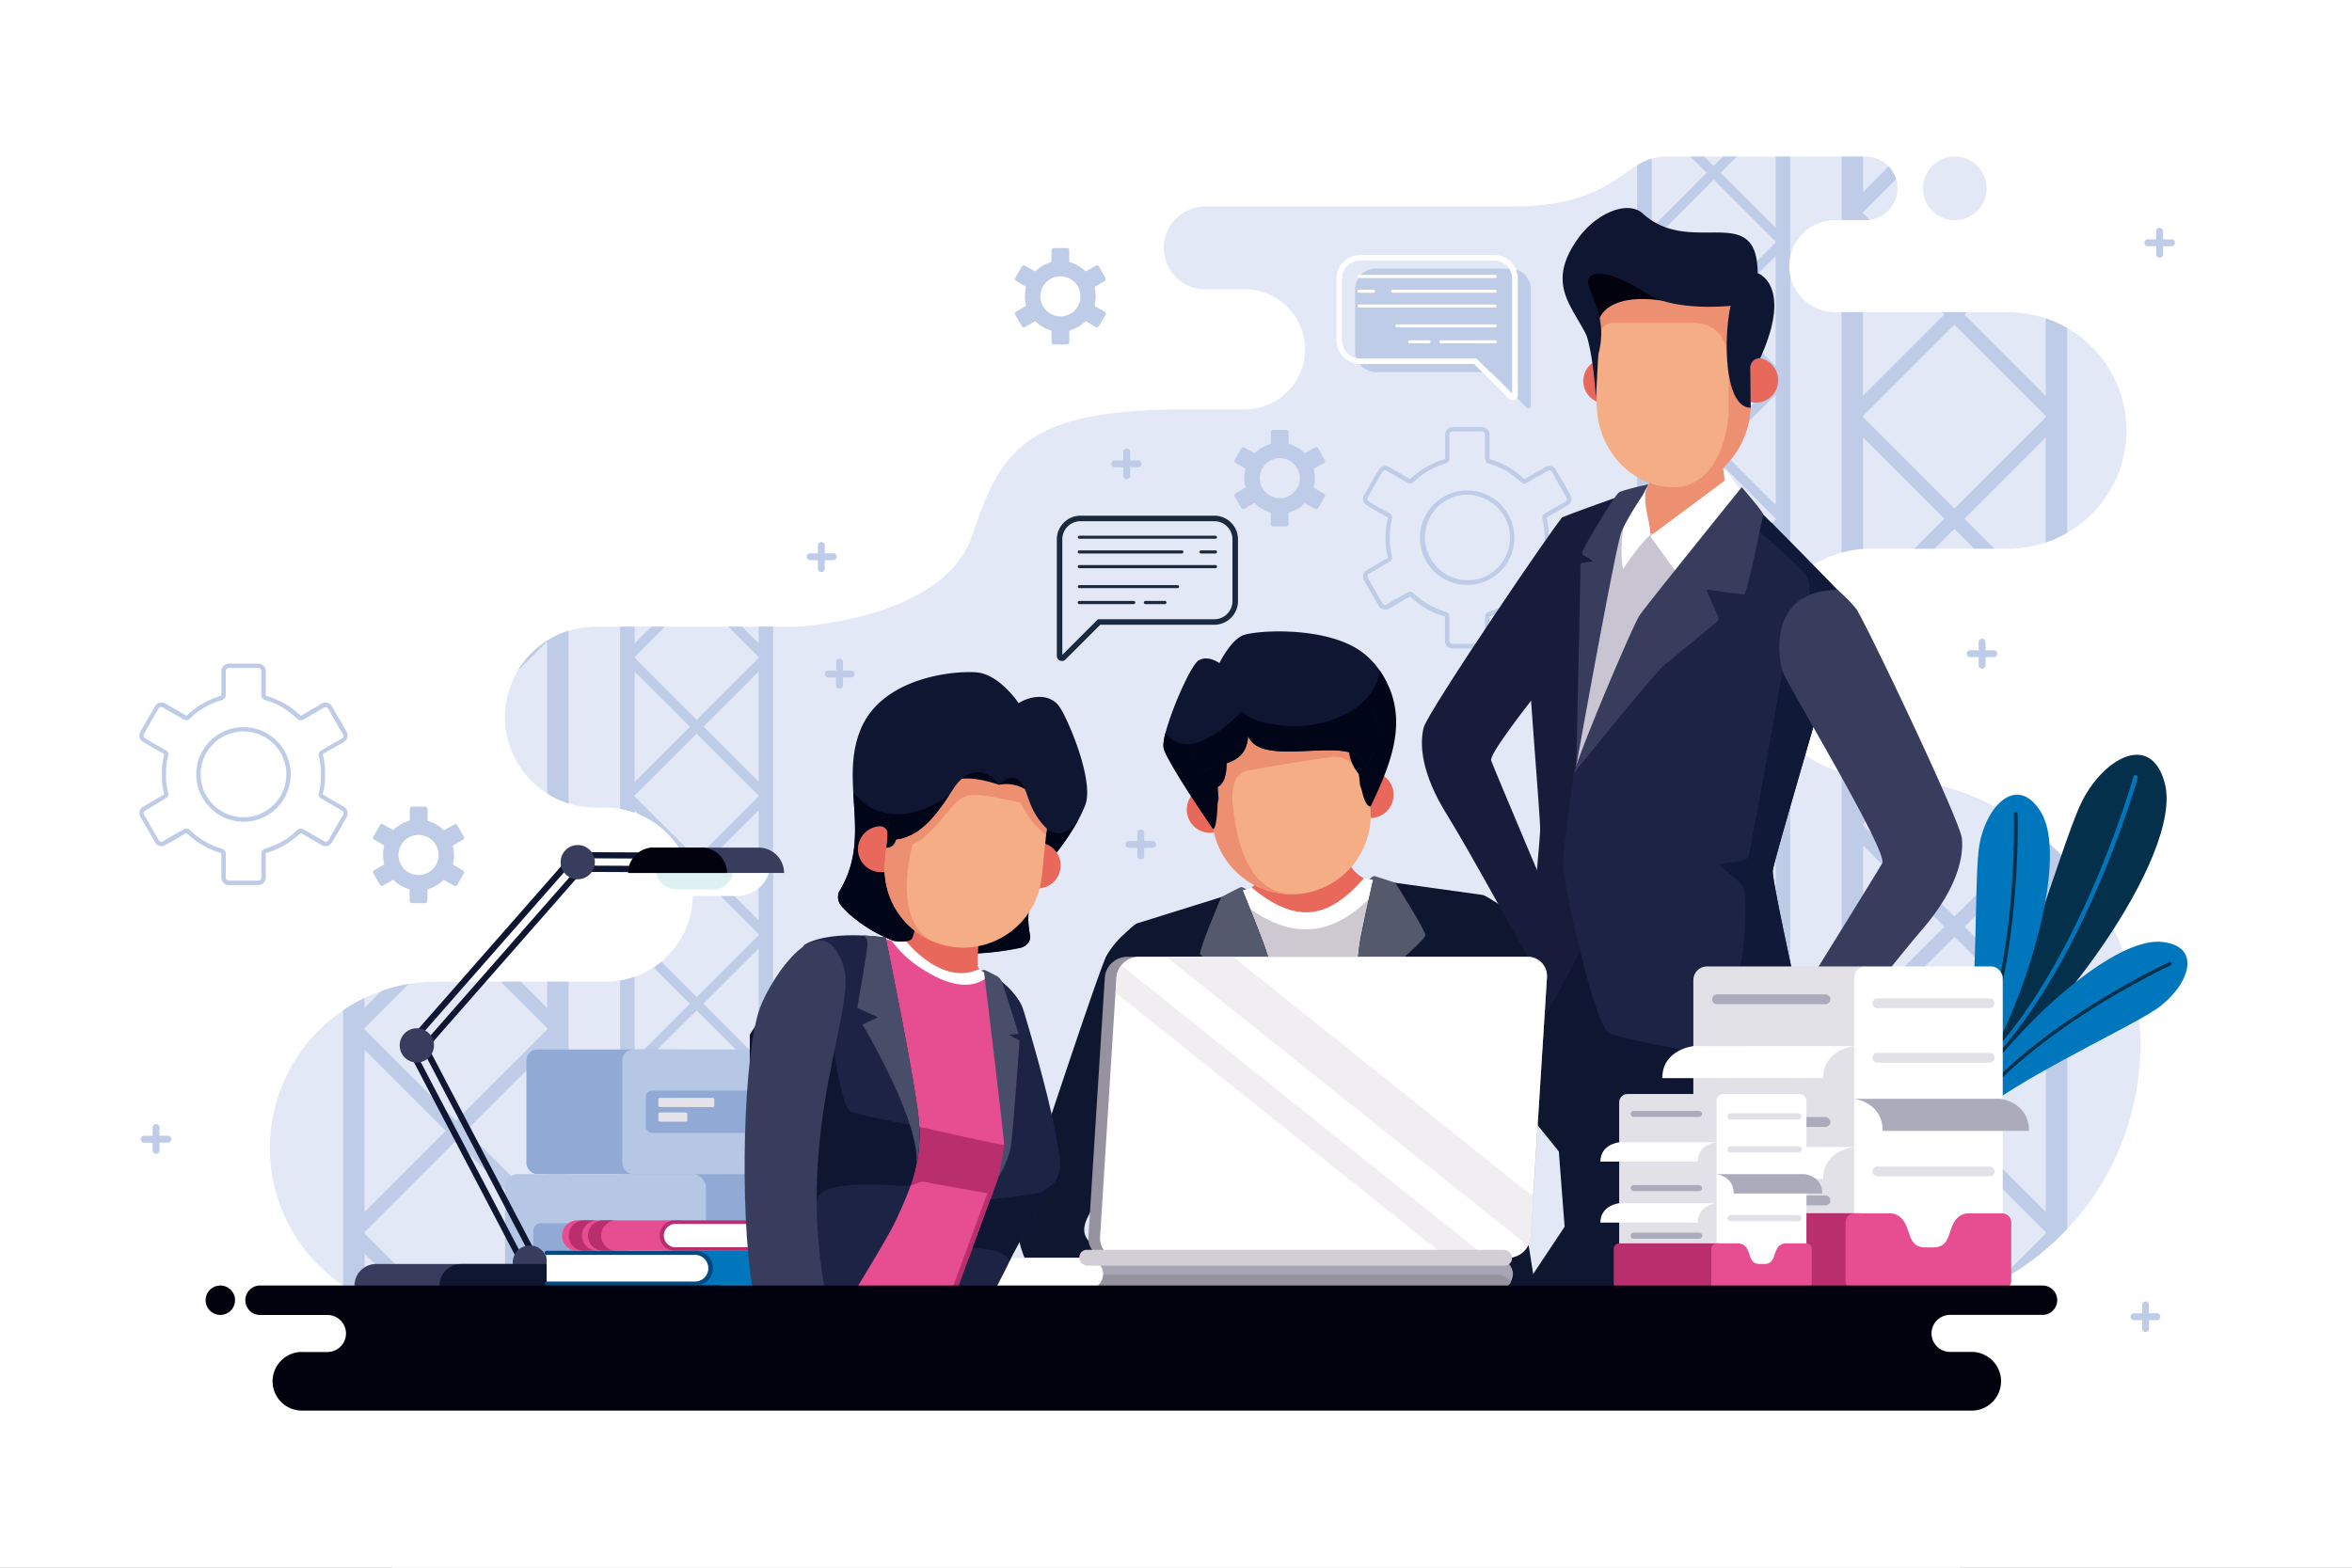 <svg xmlns="http://www.w3.org/2000/svg" viewBox="0 0 750 500"><rect x="0" y="0" width="750" height="500" fill="#808080" stroke="none"/><defs><style>.cls-1,.cls-9{fill:#fff;}.cls-2{fill:#e2e8f5;}.cls-10,.cls-11,.cls-12,.cls-13,.cls-14,.cls-15,.cls-16,.cls-17,.cls-18,.cls-19,.cls-2,.cls-20,.cls-21,.cls-22,.cls-23,.cls-24,.cls-25,.cls-28,.cls-29,.cls-3,.cls-30,.cls-34,.cls-35,.cls-36,.cls-38,.cls-39,.cls-40,.cls-41,.cls-42,.cls-7,.cls-8,.cls-9{fill-rule:evenodd;}.cls-3{fill:#bfcce8;}.cls-4{fill:#90a9d5;}.cls-5{fill:#b6c7e6;}.cls-6{fill:#e6e4eb;}.cls-11,.cls-7{fill:#0f1630;}.cls-7{stroke:#0e1632;stroke-miterlimit:22.93;stroke-width:0.22px;}.cls-8{fill:#cec9d0;}.cls-10{fill:#e8685b;}.cls-12{fill:#3d4155;}.cls-13{fill:#545a6c;}.cls-14{fill:#f4ad85;}.cls-15{fill:#ed9072;}.cls-16,.cls-33{fill:#0e1632;}.cls-17{fill:#010518;}.cls-18{fill:#05304b;}.cls-19{fill:#0076bd;}.cls-20{fill:#171c3a;}.cls-21{fill:#c9c4d1;}.cls-22{fill:#1c2344;}.cls-23{fill:#101937;}.cls-24,.cls-32{fill:#383d5d;}.cls-25{fill:#01020e;}.cls-26,.cls-30{fill:#e2e1e7;}.cls-27,.cls-36{fill:#b92f6d;}.cls-28{fill:#e74d91;}.cls-29,.cls-31{fill:#acabbb;}.cls-34{fill:#dff0f2;}.cls-35{fill:#004a82;}.cls-37{fill:#a8a6b5;}.cls-38{fill:#96929f;}.cls-39{fill:#f0eef0;}.cls-40{fill:#d2ced6;}.cls-41{fill:#484e6a;}.cls-42{fill:#1a293d;}</style></defs><g id="BACKGROUND"><rect class="cls-1" x="125" width="500" height="500"/><rect class="cls-1" width="750" height="500"/></g><g id="OBJECTS"><path class="cls-2" d="M193.18,313.11H139.05a53.12,53.12,0,0,0-53,53h0a53.12,53.12,0,0,0,53,53h457.7a86,86,0,0,0,85.77-85.77h0a86,86,0,0,0-85.77-85.77h0a36.37,36.37,0,0,1-36.27-36.26h0A36.37,36.37,0,0,1,596.75,175h43.64a37.82,37.82,0,0,0,37.71-37.7h0a37.82,37.82,0,0,0-37.71-37.71H585.2a14.72,14.72,0,0,1-14.68-14.68h0A14.72,14.72,0,0,1,585.2,70.21h9.73a10.16,10.16,0,0,0,10.13-10.13h0a10.16,10.16,0,0,0-10.13-10.13H531.09c-13.45,0-14.94,15.89-48.91,15.89H384.33a13.26,13.26,0,0,0-13.22,13.22h0a13.26,13.26,0,0,0,13.22,13.22H397a19.21,19.21,0,0,1,19.16,19.15h0A19.21,19.21,0,0,1,397,130.57h-19.1c-51.59,0-58.88,13.49-67.91,40.3s-56,29-56,29H189.87A29,29,0,0,0,161,228.72h0a29,29,0,0,0,28.86,28.86h3.31a27.84,27.84,0,0,1,27.76,27.76h0a27.85,27.85,0,0,1-27.76,27.77ZM623.36,70.21a10.14,10.14,0,1,1,10.13-10.13A10.13,10.13,0,0,1,623.36,70.21Z"/><path class="cls-3" d="M197.74,419h4.63V390.88L220,408.46,209.37,419h4.37l8.4-8.39,8.39,8.39h4.38l-10.59-10.58,17.59-17.58V419h4.63V199.85h-4.63v5.34l-5.34-5.34H232.2l9.71,9.71v.27l-19.77,19.76-19.77-19.76v-.27l9.71-9.71h-4.37l-5.34,5.34v-5.34h-4.63V258a27.6,27.6,0,0,1,4.63,1.2v-.79l1.28,1.27a28.07,28.07,0,0,1,15.23,15.23L220,276l-.48.49a27.62,27.62,0,0,1,.93,3.44l1.74-1.74,19.77,19.76v.27l-19.77,19.76-11.25-11.25a26.68,26.68,0,0,1-2.51,1.86L220,320.12,202.37,337.7V311.53a27.6,27.6,0,0,1-4.63,1.2V419Zm4.63-37.17V346.71L220,364.29l-17.58,17.58Zm0-132.51V214.2L220,231.78l-17.58,17.58Zm39.54-35.16v35.16l-17.59-17.58,17.59-17.58Zm0,44.17v35.16L224.32,276l17.59-17.58Zm0,44.17V337.7l-17.59-17.58,17.59-17.58Zm0,44.17v35.16l-17.59-17.58,17.59-17.58Zm-39.54-93L222.14,234l19.77,19.76V254l-19.77,19.76L202.37,254v-.27Zm0,88.34,19.77-19.76,19.77,19.76v.27l-19.77,19.77-19.77-19.77v-.27Zm0,44.17,19.77-19.76,19.77,19.76v.27l-19.77,19.77-19.77-19.77Z"/><path class="cls-3" d="M522.05,419h4.64V390.88l17.58,17.58L533.69,419h4.37l8.4-8.39,8.39,8.39h4.37l-10.58-10.58,17.58-17.58V419h4.64V236.57a37.2,37.2,0,0,1-4.64-5.81v18.6l-17.58-17.58,12.7-12.7q-.4-1.85-.63-3.75l-14.25,14.26-19.77-19.76v-.27l19.77-19.77,14.66,14.67c.23-1.19.52-2.36.86-3.51l-13.34-13.34L566.22,170v21.68a37.67,37.67,0,0,1,4.64-5.81V88a14.64,14.64,0,0,1-.34-3.13h0a14.62,14.62,0,0,1,.34-3.12V49.94h-4.64V72.68L548.64,55.1l5.15-5.16h-4.37l-3,3-3-3h-4.37l5.15,5.16L526.69,72.68V50.58a19.86,19.86,0,0,0-4.64,2.14V419Zm4.64-37.17V346.71l17.58,17.58-17.58,17.58Zm0-44.17V302.54l17.58,17.58L526.69,337.7Zm0-44.17V258.37L544.27,276l-17.58,17.58Zm0-44.17V214.2l17.58,17.58-17.58,17.58Zm0-44.17V170l17.58,17.58-17.58,17.58Zm0-44.17V125.86l17.58,17.58L526.69,161Zm0-44.17V81.69l17.58,17.58-17.58,17.58Zm39.53-35.16v35.16L548.64,99.27l17.58-17.58Zm0,44.17V161l-17.58-17.58,17.58-17.58Zm0,132.51v35.16L548.64,276l17.58-17.58Zm0,44.17V337.7l-17.58-17.58,17.58-17.58Zm0,44.17v35.16l-17.58-17.58,17.58-17.58ZM526.69,77.05l19.77-19.77,19.76,19.77v.27L546.46,97.08,526.69,77.32v-.27Zm0,44.17,19.77-19.77,19.76,19.77v.27l-19.76,19.76-19.77-19.76v-.27Zm0,44.17,19.77-19.77,19.76,19.77v.27l-19.76,19.76-19.77-19.76v-.27Zm0,88.34L546.46,234l19.76,19.76V254l-19.76,19.76L526.69,254v-.27Zm0,44.17,19.77-19.76,19.76,19.76v.27l-19.76,19.76-19.77-19.76v-.27Zm0,44.17,19.77-19.76,19.76,19.76v.27l-19.76,19.77-19.77-19.77v-.27Zm0,44.17,19.77-19.76,19.76,19.76v.27l-19.76,19.77-19.77-19.77Z"/><path class="cls-3" d="M181.32,313.11h-6.83v8.37l-8.38-8.37h-6.44l14.82,14.81v.4l-29.13,29.12-29.12-29.12v-.4l14.09-14.09a52.25,52.25,0,0,0-8.67,2.23l-5.42,5.42V318.3a53.73,53.73,0,0,0-6.84,3.94v87.67a52.49,52.49,0,0,0,6.84,3.93v-14l19.06,19.07c1.24.09,2.49.13,3.75.13h2.83L116.24,393.4V393l29.12-29.13L174.49,393v.39L148.84,419h6.45l19.2-19.2V419h6.83V313.11Zm0-112A29.13,29.13,0,0,0,165.06,214l9.43-9.42v48.52a29.12,29.12,0,0,0,6.83,3.17V201.15ZM116.24,386.57V334.76l25.9,25.9-25.9,25.91Zm58.25-51.81v51.81l-25.91-25.91Z"/><path class="cls-3" d="M587.28,419h6.83v-19.2L612,417.68c1.79-.32,3.55-.7,5.3-1.14L594.11,393.4V393l29.12-29.13L652.36,393v.39l-15.74,15.74a86.49,86.49,0,0,0,22.57-17.23V274.64a86.41,86.41,0,0,0-9.51-8.73l-26.45,26.45-29.12-29.13v-.39l14.51-14.51q-2.89-.41-5.83-.61l-8.68,8.68v-9a36.52,36.52,0,0,1-6.83-1.17V419Zm0-242.8a35.72,35.72,0,0,1,6.83-1.17V139.51l25.9,25.9L610.45,175h6.44l6.34-6.34,6.34,6.34H636l-9.56-9.56,25.9-25.9V173a36.94,36.94,0,0,0,6.83-3.1V104.62a37.61,37.61,0,0,0-6.83-3.1v24.71l-25.9-25.9.76-.77h-8l.76.77-25.9,25.9V99.56h-6.83v76.68Zm0-106h7.65a9.54,9.54,0,0,0,1.32-.09L594.11,68v-.39l10.5-10.5a10.24,10.24,0,0,0-2.4-4l-8.1,8.1V49.94h-6.83V70.21Zm6.83,316.36V334.76l25.9,25.9-25.9,25.91Zm0-65.09V269.67L620,295.58l-25.9,25.9Zm58.25-51.81v51.81l-25.9-25.9,25.9-25.91Zm0,65.09v51.81l-25.9-25.91,25.9-25.9ZM594.11,132.67l29.12-29.12,29.13,29.12v.39l-29.13,29.13-29.12-29.13v-.39Zm0,195.25,29.12-29.12,29.13,29.12v.4l-29.13,29.12-29.12-29.12Z"/><rect class="cls-4" x="167.86" y="334.74" width="53.45" height="39.72" rx="3.43"/><rect class="cls-5" x="198.43" y="334.74" width="53.45" height="39.72" rx="3.43"/><rect class="cls-4" x="205.95" y="347.85" width="38.41" height="13.48" rx="1.96"/><rect class="cls-6" x="209.95" y="350.14" width="17.82" height="2.94" rx="0.43"/><rect class="cls-6" x="209.95" y="354.8" width="9.23" height="2.94" rx="0.43"/><rect class="cls-4" x="197.68" y="374.45" width="64.05" height="47.6" rx="4.11"/><rect class="cls-5" x="161.05" y="374.45" width="64.05" height="47.6" rx="4.11"/><rect class="cls-4" x="170.06" y="390.17" width="46.03" height="16.16" rx="2.35"/><rect class="cls-6" x="189.94" y="392.91" width="21.35" height="3.53" rx="0.51"/><rect class="cls-6" x="200.23" y="398.5" width="11.07" height="3.53" rx="0.51"/><path class="cls-3" d="M457.21,160.85a15.05,15.05,0,0,1,24.56,4.9,15.1,15.1,0,0,1,0,11.51,15.21,15.21,0,0,1-3.27,4.89,15.07,15.07,0,0,1-21.29,0,15.38,15.38,0,0,1-3.27-4.89,15.1,15.1,0,0,1,0-11.51,15.31,15.31,0,0,1,3.27-4.9Zm5.42-2a13.67,13.67,0,0,0,10.45,25.26,13.69,13.69,0,0,0,7.4-7.4,13.66,13.66,0,0,0-3-14.89,13.71,13.71,0,0,0-14.89-3ZM461,147.79a27,27,0,0,0-2.78,1,24.44,24.44,0,0,0-2.66,1.33,24.85,24.85,0,0,0-2.51,1.67,25.44,25.44,0,0,0-2.3,1.95,1.52,1.52,0,0,1-.9.43,1.48,1.48,0,0,1-1-.2c-2.21-1.27-4.54-2.54-6.7-3.87a1.39,1.39,0,0,0-.33-.1,1.16,1.16,0,0,0-.37,0,1,1,0,0,0-.34.17.9.9,0,0,0-.24.27c-1.61,2.44-3.23,5.59-4.72,8.18a1.12,1.12,0,0,0-.12.35,1,1,0,0,0,0,.38,1.06,1.06,0,0,0,.16.34,1.08,1.08,0,0,0,.28.24c2,1.32,4.55,2.63,6.66,3.85a1.59,1.59,0,0,1,.67.74c0,.11.07.22.1.33l.13,0-.15.62c-.12.49-.23,1-.32,1.46s-.16,1-.22,1.49-.11,1-.14,1.5,0,1,0,1.51,0,1,0,1.51.08,1,.14,1.5.14,1,.22,1.49.2,1,.32,1.46a1.58,1.58,0,0,1-.81,1.78l-5.9,3.41h0l-.7.4a1.08,1.08,0,0,0-.28.24,1.06,1.06,0,0,0-.16.34,1,1,0,0,0,0,.38,1.12,1.12,0,0,0,.12.35l4.36,7.57h0l.35.61a.9.9,0,0,0,.24.27,1,1,0,0,0,.34.17,1.25,1.25,0,0,0,.38,0,1.12,1.12,0,0,0,.35-.12c2.11-1.33,4.49-2.59,6.67-3.85a1.59,1.59,0,0,1,1.88.22h0a23.92,23.92,0,0,0,2.3,1.95,24.85,24.85,0,0,0,2.51,1.67,26.79,26.79,0,0,0,2.68,1.34,26.13,26.13,0,0,0,2.82,1,1.53,1.53,0,0,1,.83.56,1.6,1.6,0,0,1,.32,1v7.7a1,1,0,0,0,.07.36,1,1,0,0,0,.21.31,1.06,1.06,0,0,0,.31.21.86.86,0,0,0,.36.07h9.45a.86.86,0,0,0,.36-.07,1,1,0,0,0,.52-.52.86.86,0,0,0,.07-.36v-7.7a1.54,1.54,0,0,1,.35-1,1.51,1.51,0,0,1,.87-.56,24.66,24.66,0,0,0,2.77-1,25.53,25.53,0,0,0,2.67-1.33,26,26,0,0,0,2.51-1.67,25.07,25.07,0,0,0,2.29-1.95,1.55,1.55,0,0,1,.95-.44,1.59,1.59,0,0,1,1,.26l6.59,3.8a1.12,1.12,0,0,0,.35.12,1.25,1.25,0,0,0,.38,0,.91.91,0,0,0,.34-.17.9.9,0,0,0,.24-.27c1.57-2.73,3.16-5.45,4.72-8.18a.77.77,0,0,0,.12-.35.83.83,0,0,0,0-.38,1.06,1.06,0,0,0-.16-.34,1,1,0,0,0-.27-.24l-6.67-3.85a1.57,1.57,0,0,1-.66-.74,1.34,1.34,0,0,1-.09-.26l-.17,0,.17-.71c.12-.49.23-1,.32-1.46s.16-1,.23-1.49.1-1,.13-1.5.05-1,.05-1.51,0-1-.05-1.51-.07-1-.13-1.5-.14-1-.23-1.49-.2-1-.32-1.46a1.6,1.6,0,0,1,.1-1,1.64,1.64,0,0,1,.71-.74l6.6-3.81a.92.92,0,0,0,.28-.24,1.06,1.06,0,0,0,.16-.34.83.83,0,0,0,0-.38.77.77,0,0,0-.12-.35c-1.61-2.4-3.22-5.6-4.72-8.18a.9.9,0,0,0-.24-.27.91.91,0,0,0-.34-.17,1.25,1.25,0,0,0-.38,0,1.12,1.12,0,0,0-.35.12L486.87,154a1.48,1.48,0,0,1-1,.2,1.6,1.6,0,0,1-.9-.44,24.72,24.72,0,0,0-2.28-1.95,25.2,25.2,0,0,0-2.5-1.66,24.9,24.9,0,0,0-2.69-1.33,22.44,22.44,0,0,0-2.82-1,1.64,1.64,0,0,1-.83-.57,1.59,1.59,0,0,1-.31-1v-7.7a.86.86,0,0,0-.07-.36,1.06,1.06,0,0,0-.21-.31,1,1,0,0,0-.31-.21.86.86,0,0,0-.36-.07h-9.45a.86.86,0,0,0-.36.07,1.06,1.06,0,0,0-.31.21,1,1,0,0,0-.28.67v7.7a1.54,1.54,0,0,1-.34,1,1.57,1.57,0,0,1-.87.56Zm-3.32-.29a28.52,28.52,0,0,0-2.82,1.41,24.85,24.85,0,0,0-2.65,1.76,23.72,23.72,0,0,0-2.42,2.06.16.16,0,0,1-.11.05.14.14,0,0,1-.11,0c-2.25-1.3-4.49-2.58-6.73-3.89a2.34,2.34,0,0,0-.84-.26,2.43,2.43,0,0,0-.89.07,2.29,2.29,0,0,0-1.42,1.09c-1.63,2.63-3.17,5.48-4.72,8.17a2.38,2.38,0,0,0-.3.87,2.59,2.59,0,0,0,.06.92,2.43,2.43,0,0,0,.41.82,2.11,2.11,0,0,0,.69.6c2.14,1.33,4.47,2.59,6.66,3.85a.18.18,0,0,1,.08.09.25.25,0,0,1,0,.12l-.16.62h0c-.07.3-.13.61-.18.92-.1.54-.18,1.06-.25,1.58s-.1,1-.14,1.57-.05,1.08-.05,1.6,0,1.05.05,1.59.08,1.07.14,1.59.15,1,.25,1.57.21,1,.33,1.54a.23.23,0,0,1,0,.12.16.16,0,0,1-.09.09c-2.45,1.31-4.93,2.85-7.35,4.25l.08.11-.07.09a2.43,2.43,0,0,0-.41.82,2.59,2.59,0,0,0-.06.92,2.38,2.38,0,0,0,.3.87l5.07,8.79.09-.06.16.13a2.43,2.43,0,0,0,.82.41,2.59,2.59,0,0,0,.92.06,2.32,2.32,0,0,0,.84-.28c2.22-1.18,4.51-2.6,6.7-3.87a.2.2,0,0,1,.11,0,.22.22,0,0,1,.11.05,25.67,25.67,0,0,0,5.07,3.82,26.71,26.71,0,0,0,2.83,1.42,27.89,27.89,0,0,0,3,1.06.17.17,0,0,1,.1.06.21.21,0,0,1,0,.11v7.7a2.3,2.3,0,0,0,.18.9,2.42,2.42,0,0,0,.51.76,2.48,2.48,0,0,0,.76.51,2.44,2.44,0,0,0,.89.18h9.45a2.4,2.4,0,0,0,.89-.18,2.52,2.52,0,0,0,.77-.51,2.6,2.6,0,0,0,.51-.76,2.49,2.49,0,0,0,.18-.9v-7.7a.2.2,0,0,1,0-.11.26.26,0,0,1,.11-.07h0a26.76,26.76,0,0,0,3-1.05,25.42,25.42,0,0,0,2.81-1.41,25,25,0,0,0,2.66-1.76,26.09,26.09,0,0,0,2.42-2.06.16.16,0,0,1,.1-.05.12.12,0,0,1,.12,0l6.67,3.84a2.33,2.33,0,0,0,.86.3,2.59,2.59,0,0,0,.92-.06,2.43,2.43,0,0,0,.82-.41,2.24,2.24,0,0,0,.59-.67c1.76-2.81,3.41-5.9,5.08-8.79l-.09-.05a1.7,1.7,0,0,0,0-.22,2.38,2.38,0,0,0-.06-.92,2.43,2.43,0,0,0-.41-.82,2.18,2.18,0,0,0-.68-.6L493.25,178a.16.16,0,0,1-.07-.09.17.17,0,0,1,0-.12l.17-.7h0c.06-.27.11-.55.17-.83.09-.53.18-1.06.24-1.57s.11-1,.14-1.59.05-1.07.05-1.59,0-1.05-.05-1.59-.08-1.07-.14-1.59-.14-1-.24-1.57-.21-1-.33-1.54a.2.2,0,0,1,0-.13.3.3,0,0,1,.08-.08l6.66-3.85a2.2,2.2,0,0,0,.68-.6,2.43,2.43,0,0,0,.41-.82,2.36,2.36,0,0,0,.06-.92,2.43,2.43,0,0,0-.28-.85c-1.59-2.93-3.41-5.9-5.09-8.8l-.09.05-.16-.13a2.24,2.24,0,0,0-.82-.4,2.52,2.52,0,0,0-.91-.07,2.42,2.42,0,0,0-.87.29l-.49.29h0l-6.18,3.57a.17.17,0,0,1-.12,0,.16.16,0,0,1-.11-.05v0a28.15,28.15,0,0,0-2.42-2.05,25.68,25.68,0,0,0-2.64-1.75,26.07,26.07,0,0,0-5.82-2.47l-.1-.07a.14.14,0,0,1,0-.11v-7.7a2.34,2.34,0,0,0-.7-1.66,2.36,2.36,0,0,0-.76-.51,2.4,2.4,0,0,0-.89-.18h-9.45a2.44,2.44,0,0,0-.89.18,2.48,2.48,0,0,0-.76.51,2.34,2.34,0,0,0-.69,1.66v7.7a.17.17,0,0,1-.15.18h0A25.9,25.9,0,0,0,457.65,147.5Z"/><path class="cls-3" d="M67,236.34a15,15,0,0,1,21.29,0,15.07,15.07,0,0,1,3.27,16.4A15,15,0,0,1,67,257.63a15.38,15.38,0,0,1-3.27-4.89A15,15,0,0,1,67,236.34Zm5.42-2a13.67,13.67,0,1,0,17.85,7.4,13.6,13.6,0,0,0-7.4-7.4,13.65,13.65,0,0,0-10.45,0Zm-1.66-11.08a24.39,24.39,0,0,0-5.44,2.32,24.76,24.76,0,0,0-2.51,1.66,24,24,0,0,0-2.3,2,1.58,1.58,0,0,1-.9.43,1.61,1.61,0,0,1-1-.2c-2.21-1.28-4.54-2.54-6.7-3.87a.84.84,0,0,0-.33-.1.93.93,0,0,0-.37,0,1.09,1.09,0,0,0-.34.17.94.94,0,0,0-.24.28c-1.61,2.44-3.23,5.59-4.72,8.17a.91.91,0,0,0-.12.35,1,1,0,0,0,0,.38,1.06,1.06,0,0,0,.16.34.92.92,0,0,0,.28.24c2,1.32,4.55,2.63,6.66,3.85a1.61,1.61,0,0,1,.67.75,1.59,1.59,0,0,1,.09.33l.14,0-.15.62c-.12.49-.23,1-.32,1.47s-.16,1-.22,1.48-.11,1-.14,1.5,0,1,0,1.51,0,1,0,1.52.08,1,.14,1.49.14,1,.22,1.49.2,1,.32,1.46a1.59,1.59,0,0,1-.1,1,1.55,1.55,0,0,1-.71.74L47,258.13h0l-.7.4a1.12,1.12,0,0,0-.28.25,1.05,1.05,0,0,0-.19.72.87.87,0,0,0,.12.34l4.36,7.57h0l.35.61a1.08,1.08,0,0,0,.24.28,1.06,1.06,0,0,0,.34.16.83.83,0,0,0,.38,0,.91.91,0,0,0,.35-.12c2.11-1.33,4.49-2.59,6.67-3.85a1.56,1.56,0,0,1,1-.2,1.58,1.58,0,0,1,.9.43h0a25.54,25.54,0,0,0,2.3,2,24.9,24.9,0,0,0,5.19,3,26.13,26.13,0,0,0,2.82,1A1.56,1.56,0,0,1,72,272.23v7.69a1,1,0,0,0,.07.36,1,1,0,0,0,.21.31,1.1,1.1,0,0,0,.31.22,1,1,0,0,0,.36.07H82.4a1,1,0,0,0,.36-.07,1.13,1.13,0,0,0,.31-.21,1.11,1.11,0,0,0,.21-.32.86.86,0,0,0,.07-.36v-7.69a1.59,1.59,0,0,1,.34-1,1.57,1.57,0,0,1,.88-.56,23.45,23.45,0,0,0,2.77-1A25.53,25.53,0,0,0,90,268.37a25.93,25.93,0,0,0,2.51-1.66,26.87,26.87,0,0,0,2.29-2,1.54,1.54,0,0,1,1-.43,1.58,1.58,0,0,1,1,.25l6.59,3.8a.77.77,0,0,0,.35.12.83.83,0,0,0,.38,0,1.06,1.06,0,0,0,.34-.16,1.08,1.08,0,0,0,.24-.28c1.57-2.73,3.16-5.45,4.72-8.18a.91.91,0,0,0,.09-.72,1,1,0,0,0-.16-.34,1.07,1.07,0,0,0-.27-.25l-6.67-3.85a1.48,1.48,0,0,1-.66-.74,1.25,1.25,0,0,1-.09-.25l-.17,0,.17-.71c.12-.48.23-1,.32-1.46s.16-1,.22-1.48.11-1,.14-1.5,0-1,0-1.52,0-1,0-1.51-.07-1-.14-1.5-.14-1-.22-1.49-.2-1-.32-1.46a1.6,1.6,0,0,1,.1-1,1.62,1.62,0,0,1,.71-.73l6.6-3.82a.92.92,0,0,0,.28-.24,1,1,0,0,0,.16-.34.81.81,0,0,0,0-.38.77.77,0,0,0-.12-.35c-1.61-2.39-3.22-5.6-4.72-8.17a.94.94,0,0,0-.24-.28,1.09,1.09,0,0,0-.34-.17,1,1,0,0,0-.38,0,.77.77,0,0,0-.35.12l-6.67,3.84a1.49,1.49,0,0,1-1,.2,1.6,1.6,0,0,1-.9-.44,24.72,24.72,0,0,0-2.28-1.95A26.33,26.33,0,0,0,90,225.6a24.72,24.72,0,0,0-5.51-2.34,1.58,1.58,0,0,1-.83-.57,1.6,1.6,0,0,1-.32-.95V214a.86.86,0,0,0-.07-.36,1.06,1.06,0,0,0-.21-.31,1,1,0,0,0-.31-.21,1,1,0,0,0-.36-.07H73a1,1,0,0,0-.36.07,1.06,1.06,0,0,0-.31.21A1,1,0,0,0,72,214v7.7a1.59,1.59,0,0,1-.34,1,1.63,1.63,0,0,1-.87.56ZM67.46,223a25.36,25.36,0,0,0-2.81,1.4A26.47,26.47,0,0,0,62,226.15a25.16,25.16,0,0,0-2.42,2.07.21.21,0,0,1-.11,0,.14.14,0,0,1-.11,0l-6.73-3.88a2.36,2.36,0,0,0-.84-.27,2.43,2.43,0,0,0-.89.07,2.6,2.6,0,0,0-.82.4,2.34,2.34,0,0,0-.6.69c-1.63,2.63-3.17,5.48-4.73,8.18a2.48,2.48,0,0,0-.29.87,2.31,2.31,0,0,0,.06.91,2.45,2.45,0,0,0,1.09,1.43c2.15,1.32,4.48,2.58,6.67,3.85a.3.3,0,0,1,.08.08.25.25,0,0,1,0,.12l-.16.62h0c-.07.31-.13.61-.18.93-.1.53-.18,1-.25,1.57s-.11,1-.14,1.58,0,1.07,0,1.59,0,1.05,0,1.6.08,1.07.14,1.58.15,1,.25,1.57.2,1.05.33,1.55a.17.17,0,0,1,0,.12.14.14,0,0,1-.08.09c-2.45,1.3-4.93,2.84-7.35,4.24l.08.11-.07.09a2.39,2.39,0,0,0-.41.83,2.32,2.32,0,0,0,.24,1.78l5.07,8.79.09-.06.16.13a2.43,2.43,0,0,0,.82.41,2.38,2.38,0,0,0,.92.06,2.32,2.32,0,0,0,.84-.28c2.22-1.18,4.51-2.6,6.7-3.87l.11,0,.11.05A25.16,25.16,0,0,0,62,267.82a26.38,26.38,0,0,0,2.65,1.75A26.71,26.71,0,0,0,67.48,271a25.87,25.87,0,0,0,3,1.06.21.21,0,0,1,.1.06.28.28,0,0,1,0,.12v7.69a2.26,2.26,0,0,0,.18.9,2.37,2.37,0,0,0,1.27,1.27,2.25,2.25,0,0,0,.89.18H82.4a2.21,2.21,0,0,0,.89-.18,2.34,2.34,0,0,0,1.28-1.27,2.45,2.45,0,0,0,.18-.9v-7.69a.21.21,0,0,1,0-.12.2.2,0,0,1,.11-.06h0a26.81,26.81,0,0,0,3-1.06,23.79,23.79,0,0,0,2.81-1.41,25.67,25.67,0,0,0,5.07-3.82.21.21,0,0,1,.11-.05.24.24,0,0,1,.12,0l6.67,3.85a2.31,2.31,0,0,0,.86.29,2.38,2.38,0,0,0,.92-.06,2.43,2.43,0,0,0,.82-.41,2.21,2.21,0,0,0,.59-.66c1.76-2.82,3.41-5.9,5.08-8.79l-.09-.06a1.7,1.7,0,0,0,0-.22,2.31,2.31,0,0,0-.06-.91,2.39,2.39,0,0,0-.41-.83,2.32,2.32,0,0,0-.68-.6l-6.67-3.85a.16.16,0,0,1-.07-.09.16.16,0,0,1,0-.12l.17-.7h0c.06-.28.11-.56.17-.84.09-.53.18-1.06.24-1.57s.11-1,.14-1.58,0-1.08,0-1.6,0-1,0-1.59-.08-1.07-.14-1.59-.15-1-.24-1.57-.21-1-.34-1.54a.17.17,0,0,1,0-.12.14.14,0,0,1,.08-.09l6.66-3.84a2.23,2.23,0,0,0,.68-.61,2.43,2.43,0,0,0,.41-.82,2.31,2.31,0,0,0,.06-.91,2.43,2.43,0,0,0-.28-.85c-1.59-2.94-3.41-5.9-5.09-8.81l-.09.06a1.07,1.07,0,0,0-.16-.14,2.6,2.6,0,0,0-.82-.4,2.36,2.36,0,0,0-.92-.06,2.25,2.25,0,0,0-.86.29l-.49.28h0L96,228.24a.2.2,0,0,1-.11,0,.24.24,0,0,1-.11-.06h0a25.14,25.14,0,0,0-2.41-2.06,25.68,25.68,0,0,0-2.64-1.75A26.64,26.64,0,0,0,87.87,223a25.87,25.87,0,0,0-3-1.06.23.23,0,0,1-.1-.07.14.14,0,0,1,0-.11V214a2.44,2.44,0,0,0-.18-.89,2.24,2.24,0,0,0-.52-.76,2.34,2.34,0,0,0-1.65-.69H73a2.25,2.25,0,0,0-.89.18A2.32,2.32,0,0,0,70.61,214v7.7a.21.21,0,0,1,0,.12.2.2,0,0,1-.11.06h0A26.81,26.81,0,0,0,67.46,223Z"/><path class="cls-3" d="M125.62,280.81Zm3.32-12.64a6.39,6.39,0,1,1-1.87,4.51,6.38,6.38,0,0,1,1.87-4.51Zm1.38-6.34a11.47,11.47,0,0,0-4.7,2.72.38.38,0,0,1-.47.06l-3-1.71h0a.73.73,0,0,0-.54-.07.72.72,0,0,0-.45.35v0l-2.09,3.61a.74.74,0,0,0-.07.56.7.7,0,0,0,.34.45h0l2.94,1.7a.4.4,0,0,1,.19.44h0a11.51,11.51,0,0,0-.25,1.35,11.86,11.86,0,0,0,0,2.75,11.91,11.91,0,0,0,.25,1.35.41.41,0,0,1-.21.45l-2.94,1.69h0a.71.71,0,0,0-.34.44.73.73,0,0,0,.07.56l2.1,3.64h0a.7.7,0,0,0,.45.34.74.74,0,0,0,.56-.07h0l3-1.7a.39.39,0,0,1,.46.05,11.15,11.15,0,0,0,2.2,1.66,11.51,11.51,0,0,0,2.52,1.07.41.41,0,0,1,.29.38v3.42a.74.74,0,0,0,.21.52.73.73,0,0,0,.52.22h4.2a.69.69,0,0,0,.52-.22.71.71,0,0,0,.22-.52v-3.42a.39.39,0,0,1,.3-.38,11.43,11.43,0,0,0,2.51-1.07,11.08,11.08,0,0,0,2.19-1.66.39.39,0,0,1,.49,0l3,1.7a.73.73,0,0,0,.56.07.75.75,0,0,0,.45-.34v0l2.09-3.62h0a.73.73,0,0,0,.07-.56.74.74,0,0,0-.34-.44l-3-1.72a.39.39,0,0,1-.18-.43h0a11.89,11.89,0,0,0,.24-1.35,10.55,10.55,0,0,0,0-2.75,11.51,11.51,0,0,0-.24-1.35.39.39,0,0,1,.2-.45l3-1.7a.74.74,0,0,0,.34-.45.71.71,0,0,0-.07-.55v0l-2.09-3.61h0a.77.77,0,0,0-.45-.35.74.74,0,0,0-.56.08h0l-3,1.71a.39.39,0,0,1-.48-.07,11.08,11.08,0,0,0-2.19-1.64,10.55,10.55,0,0,0-2.51-1.07.39.39,0,0,1-.29-.38V258a.73.73,0,0,0-.74-.73h-4.2a.72.72,0,0,0-.73.73v3.43A.39.39,0,0,1,130.32,261.83Z"/><path class="cls-3" d="M263,173.88a1.1,1.1,0,0,0-2.19,0v2.58h-2.58a1.1,1.1,0,0,0,0,2.19h2.58v2.58a1.1,1.1,0,1,0,2.19,0v-2.58h2.58a1.1,1.1,0,1,0,0-2.19H263Z"/><path class="cls-3" d="M330.31,102.64ZM333.63,90a6.39,6.39,0,0,1,10.91,4.52,6.39,6.39,0,1,1-12.78,0A6.41,6.41,0,0,1,333.63,90ZM335,83.66a11.47,11.47,0,0,0-4.7,2.72.38.38,0,0,1-.47.06l-3-1.71h0a.73.73,0,0,0-.54-.07.72.72,0,0,0-.45.35v0l-2.09,3.61a.74.74,0,0,0-.07.56.7.7,0,0,0,.34.45h0l2.94,1.7a.4.4,0,0,1,.19.44h0a11.14,11.14,0,0,0-.25,1.35,11.86,11.86,0,0,0,0,2.75,11.91,11.91,0,0,0,.25,1.35.41.41,0,0,1-.21.45L324,99.39h0a.71.71,0,0,0-.34.44.73.73,0,0,0,.07.56l2.1,3.64h0a.7.7,0,0,0,.45.34.74.74,0,0,0,.56-.07h0l3-1.7a.39.39,0,0,1,.46,0,11.15,11.15,0,0,0,2.2,1.66,11.51,11.51,0,0,0,2.52,1.07.41.41,0,0,1,.29.38v3.42a.74.74,0,0,0,.21.52.77.77,0,0,0,.52.22h4.2a.73.73,0,0,0,.52-.22.71.71,0,0,0,.22-.52v-3.42a.39.39,0,0,1,.3-.38,11.18,11.18,0,0,0,4.7-2.73.39.39,0,0,1,.49,0l2.95,1.7a.73.73,0,0,0,.56.07.71.71,0,0,0,.44-.34l0,0,2.09-3.62h0a.73.73,0,0,0,.07-.56.74.74,0,0,0-.34-.44l-3-1.72a.4.4,0,0,1-.18-.43h0a11.89,11.89,0,0,0,.24-1.35,10.55,10.55,0,0,0,0-2.75,11.15,11.15,0,0,0-.24-1.35.39.39,0,0,1,.2-.45l2.95-1.7a.74.74,0,0,0,.34-.45.71.71,0,0,0-.07-.55l0,0L350.44,85h0a.77.77,0,0,0-.45-.35.78.78,0,0,0-.56.08h0l-3,1.71a.41.41,0,0,1-.48-.06,10.75,10.75,0,0,0-2.19-1.65,10.45,10.45,0,0,0-2.52-1.07.4.4,0,0,1-.28-.38V79.85a.75.75,0,0,0-.74-.73h-4.2a.73.73,0,0,0-.52.22.72.72,0,0,0-.21.51v3.43A.39.39,0,0,1,335,83.66Z"/><path class="cls-3" d="M689.73,73.76a1.1,1.1,0,0,0-2.2,0v2.58H685a1.1,1.1,0,1,0,0,2.19h2.57v2.58a1.1,1.1,0,0,0,2.2,0V78.53h2.57a1.1,1.1,0,1,0,0-2.19h-2.57Z"/><path class="cls-3" d="M50.86,359.69a1.1,1.1,0,1,0-2.19,0v2.58H46.1a1.1,1.1,0,1,0,0,2.19h2.57V367a1.1,1.1,0,0,0,2.19,0v-2.58h2.58a1.1,1.1,0,1,0,0-2.19H50.86Z"/><path class="cls-3" d="M400.27,160.61ZM403.59,148a6.39,6.39,0,1,1-1.87,4.51,6.38,6.38,0,0,1,1.87-4.51Zm1.38-6.34a11.47,11.47,0,0,0-4.7,2.72.38.38,0,0,1-.47.06l-3-1.71h0a.73.73,0,0,0-.54-.06.67.67,0,0,0-.45.34v0l-2.09,3.62a.71.71,0,0,0-.07.55.67.67,0,0,0,.34.45h0l2.94,1.7a.4.4,0,0,1,.19.44h0a11.91,11.91,0,0,0-.25,1.35,11.86,11.86,0,0,0,0,2.75,11.91,11.91,0,0,0,.25,1.35.41.41,0,0,1-.21.45l-2.94,1.7h0a.67.67,0,0,0-.34.44.73.73,0,0,0,.07.56l2.1,3.64h0a.7.7,0,0,0,.45.34.71.71,0,0,0,.55-.07h0l2.94-1.7a.4.4,0,0,1,.47.05,11.25,11.25,0,0,0,4.72,2.73.4.4,0,0,1,.28.38v3.42a.73.73,0,0,0,.22.52.71.71,0,0,0,.52.22h4.2a.71.71,0,0,0,.52-.22.73.73,0,0,0,.22-.52v-3.42a.39.39,0,0,1,.3-.38,11.56,11.56,0,0,0,2.5-1.07,11.15,11.15,0,0,0,2.2-1.66.39.39,0,0,1,.49,0l2.95,1.7a.73.73,0,0,0,.56.07.71.71,0,0,0,.44-.34l0,0,2.09-3.62h0a.73.73,0,0,0,.07-.56.74.74,0,0,0-.34-.44l-3-1.72a.38.38,0,0,1-.19-.43h0a10,10,0,0,0,.25-1.35,11.86,11.86,0,0,0,0-2.75,10,10,0,0,0-.25-1.35.41.41,0,0,1,.21-.45l3-1.7a.74.74,0,0,0,.34-.45.71.71,0,0,0-.07-.55l0,0L420.39,143h0a.67.67,0,0,0-.44-.34.73.73,0,0,0-.56.07h0l-3,1.71a.41.41,0,0,1-.48-.06,11,11,0,0,0-2.19-1.65,10.62,10.62,0,0,0-2.52-1.07.4.4,0,0,1-.28-.38v-3.43a.73.73,0,0,0-.22-.51.71.71,0,0,0-.52-.22H406a.71.71,0,0,0-.52.22.73.73,0,0,0-.22.51v3.43A.38.38,0,0,1,405,141.63Z"/><path class="cls-3" d="M360.39,144.29a1.1,1.1,0,1,0-2.19,0v2.57h-2.58a1.1,1.1,0,1,0,0,2.19h2.58v2.58a1.1,1.1,0,1,0,2.19,0v-2.58H363a1.1,1.1,0,0,0,0-2.19h-2.58Z"/><path class="cls-3" d="M364.86,265.65a1.1,1.1,0,0,0-2.2,0v2.58h-2.57a1.1,1.1,0,1,0,0,2.19h2.57V273a1.1,1.1,0,0,0,2.2,0v-2.58h2.57a1.1,1.1,0,1,0,0-2.19h-2.57Z"/><path class="cls-3" d="M268.8,211.3a1.1,1.1,0,1,0-2.19,0v2.58H264a1.1,1.1,0,0,0,0,2.19h2.58v2.58a1.1,1.1,0,0,0,2.19,0v-2.58h2.58a1.1,1.1,0,1,0,0-2.19H268.8Z"/><path class="cls-3" d="M633.14,204.81a1.1,1.1,0,0,0-2.2,0v2.58h-2.57a1.1,1.1,0,1,0,0,2.19h2.57v2.58a1.1,1.1,0,0,0,2.2,0v-2.58h2.57a1.1,1.1,0,1,0,0-2.19h-2.57Z"/><path class="cls-7" d="M472.38,285.65a28.52,28.52,0,0,1,11.68,8.42c2.91,3.54,38.54,71.8,40.83,76.25s2.29,15.68-3.11,22.59c-2.1,2.69-8.12,10.2-14.71,18.39H485.72c7.75-11.63,17.88-26.84,18.6-28.07,1.19-2,1.78-3.93-.38-7.31s-30.7-38.16-30.7-38.16S459.22,298.55,472.38,285.65Z"/><path class="cls-8" d="M434.9,280.16s35.93,5.11,37.48,5.49,4.17,4,5.58,6.44,3.08,37.51,3.88,47.33-2.36,52.63-1.42,64.13c.16,1.91.45,4.6.83,7.75H373.77c-1.38-12.71-11-52.5-11.75-62.06-.8-9.82-4.88-44.7-3.88-47.33s3-6.63,4.47-7.26,36.5-11.56,36.5-11.56l18,2Z"/><path class="cls-9" d="M434.9,280.16l5.94.85a5.24,5.24,0,0,1-1.23,2.44c-14,16-28.23,17.17-44.61,3.65a5.17,5.17,0,0,1-1.62-2.22l5.73-1.79,18,2Z"/><path class="cls-10" d="M428.61,245.55l.31,8.95s1.5,18.25,1.72,21c.11,1.34,1.66,3.16,4.26,4.64-11.75,13.47-22,14.31-35.79,2.93,2.32-1.88,3.55-3.93,3.44-5.27-.22-2.77-1.72-21-1.72-21l-1.15-8.88s7.21.57,14.69,1.58C421.59,247.28,428.61,245.55,428.61,245.55Z"/><path class="cls-11" d="M437.87,280.58s-4.16,18-4.46,21.61-5.19,40.44-4.68,46.66c.23,2.83,5.85,31.57,12,62.45h48.95c-1.2-7.52-2.23-14-2.78-17.68-2-13.17-3.33-40.55-2.89-57.46s-3.77-42.29-4.27-44.7-5.3-5.42-6.79-6Z"/><path class="cls-12" d="M432.51,309.88c-1.48,12.12-4.17,34.27-3.78,39,0,0,23.81-25.92,23.45-28.48s-10.05-21.63-10.05-21.63S438,303.53,432.51,309.88Z"/><path class="cls-13" d="M436.67,280.41s1.06-.94,1.43-1,6.84,2.16,6.84,2.16,9.43,14.81,9.58,16.7-23.14,21-23.14,21l2.06-17.43s3.38-17,4.43-21.25Z"/><path class="cls-11" d="M363,294.61a28.45,28.45,0,0,0-10.15,10.21c-2.3,4-26.34,77.12-27.88,81.88s.3,15.84,6.76,21.79l3.09,2.81h26.65c-7.06-7.57-13.45-14.44-14.09-15.2-1.5-1.79-2.4-3.6-.82-7.29s24.07-42.65,24.07-42.65S378.11,305.2,363,294.61Z"/><path class="cls-11" d="M396.25,284s7,17,7.92,20.59,11.7,39.05,12.21,45.27c.23,2.77-.59,30.8-1.57,61.44H366.38c0-3.2-.05-5.88-.07-7.8-.18-13.32-3.33-40.55-6.51-57.17s-3.16-42.33-3.06-44.79,4.34-6.21,5.72-7Z"/><path class="cls-12" d="M406.31,312c3.42,11.72,9.69,33.13,10.07,37.83,0,0-27.71-21.7-27.77-24.28s6.39-23,6.39-23S399.89,306.65,406.31,312Z"/><path class="cls-13" d="M397.4,283.63a5,5,0,0,0-1.57-.72c-.38,0-6.4,3.23-6.4,3.23s-6.88,16.16-6.73,18.05S409,321.09,409,321.09l-4.88-16.86S398,288,396.25,284Z"/><path class="cls-10" d="M384.2,251l-.53.14h0a7.4,7.4,0,1,0,6.28.92c.39,2.16.29,4.88-2.46,5.4l-.31-4.25A2.54,2.54,0,0,0,384.2,251Z"/><path class="cls-10" d="M437.33,246.16a4.9,4.9,0,0,1,.54,0h0a7.4,7.4,0,1,1-6,2c0,2.19.6,4.85,3.4,4.86l-.47-4.23A2.54,2.54,0,0,1,437.33,246.16Z"/><path class="cls-14" d="M407.41,211.81h0a25.37,25.37,0,0,0-22.9,27.5l2.09,22.92a25.39,25.39,0,0,0,27.5,22.91h0a25.37,25.37,0,0,0,22.9-27.5l-2.09-22.92A25.38,25.38,0,0,0,407.41,211.81Z"/><path class="cls-15" d="M386.07,228a25,25,0,0,0-1.56,11.28l2.09,22.92a25.38,25.38,0,0,0,25.09,23c-14.65-1.13-17.36-18.44-18.48-27.56s2.29-11.16,3.65-11.61,22.64-4,27.34-4.53,7.08,2.07,7.08,2.07l2-2.88-1.9-6.16s1.62.05,3.54,0a25.65,25.65,0,0,0-.93-4.77,40.13,40.13,0,0,1-8.32-3.75c-5.61-3.62-32.41.9-36.75.9A6.9,6.9,0,0,0,386.07,228Z"/><path class="cls-16" d="M433.34,246.87s.16,1.69.3,3.25,1.76,3.18,2.95,3.07l-.32-3.55a3.55,3.55,0,0,1,3.5-3c8.88-12.31,5.92-30.29-5.52-38.71S400,201,396.16,202.71s-7.33,8.79-7.33,8.79-3.64-2.7-6.63-.85-11.65,22.54-11.2,27.47S381.89,252,381.89,252a3.55,3.55,0,0,1,4,2.28l.32,3.55c1.2-.11,2.49-2,2.35-3.55l-.29-3.25.33-.19c3.05-2,2.45-8.06,2.45-8.06l-2.82-3.94,5.59-7.35,6.43-2.11,14.61.56s17.23,2.14,15.73,7.15S433.34,246.87,433.34,246.87Z"/><path class="cls-17" d="M433.34,246.87c.18,1.93,1.47,10.56,3.72,10.35,6.7-14.12,12.89-28.85,2.91-43.32-1.18,9.31-10.45,15-19.74,16.94,4.92,1.07,11.28,3.08,10.34,6.21-1.51,5,2.77,9.82,2.77,9.82Zm-61.7-13.08a14.53,14.53,0,0,0-.64,4.33c.34,3.81,13,22.17,15.81,26.34,1.46-.13,1.66-11,1.44-13.47l.33-.19c3.05-2,2.45-8.06,2.45-8.06l-2.82-3.94,5.59-7.35,6.14-2c-3.09-1.24-4-2.55-4-2.55C383.27,239.71,375.91,239,371.64,233.79Z"/><path class="cls-16" d="M382.09,247.27s-10.6-23,10.73-26.91c0,0,5.64-11.15,16.95-8.35s18.39,2.71,23.46-2.28c0,0,2.91,5.47-.62,10.26,10.7,8.3,7,18.95,2.61,24.7-1.76-11.91-33.14,1.35-37.24-10.1C397.57,245.53,386.1,242.81,382.09,247.27Z"/><path class="cls-17" d="M382.09,247.27a33.34,33.34,0,0,1-2.55-10c4.12-.39,9.47-3.36,16.42-10.38,0,0,2.83,4.17,15.93,4.7,8,.33,18.07-2.61,23.77-8.75,6.82,7.77,3.45,16.75-.44,21.86-1.76-11.91-33.14,1.35-37.24-10.1C397.57,245.53,386.1,242.81,382.09,247.27Z"/><path class="cls-18" d="M690.29,249.75c-4.49-16.81-20.15-7.57-26.86,6.82s-22.06,70.54-35.35,85.07c-5.14,5.64-3.57,6.11,1.16,3.37C652.85,331.33,696.46,272.89,690.29,249.75Z"/><path class="cls-19" d="M624.91,346c-.16.76.55.79,1.9.24,35.78-30.27,54.79-97.93,54.85-98.15a.7.7,0,0,0-.48-.86.71.71,0,0,0-.87.48C680.25,248,661,316.53,624.91,346Z"/><path class="cls-19" d="M650.63,258.71c-7.82-12.26-18-.93-19.66,12.22s.24,61.76-6.66,76.7c-2.68,5.79-1.3,5.77,1.77,2.38C641.43,333.15,661.4,275.58,650.63,258.71Z"/><path class="cls-18" d="M622.89,351.92c.06.64.64.49,1.57-.3,20.85-33.15,18.89-91.84,18.89-92a.59.59,0,0,0-.61-.57.58.58,0,0,0-.56.61C642.18,259.82,644.17,319.31,622.89,351.92Z"/><path class="cls-19" d="M689.4,300.42c13.51,1.41,8.29,14.62-2,21.55s-51.72,25.62-61.32,37.64c-3.71,4.66-4.27,3.5-2.73-.48C631,339.25,670.8,298.48,689.4,300.42Z"/><path class="cls-18" d="M623.11,362.59c-.57.22-.68-.33-.42-1.43,19-31.3,68.86-54.2,69-54.28a.55.55,0,1,1,.46,1C692,308,641.46,331.17,623.11,362.59Z"/><path class="cls-16" d="M496.39,283.54,493,313s5.07,69.06,7.56,98.28h37.66l.83-117.53Z"/><path class="cls-16" d="M516.36,309.11l-1.65,10.42L518,411.3h45.92c.76-6.35,1.45-11.78,2-15.7,3.45-24.13,4.63-57.68,4.61-65.62s-9.21-19.72-12.37-20.58S516.36,309.11,516.36,309.11Z"/><path class="cls-20" d="M501,167.42s-1.57-2.91-2.81-2.37S455.39,226.77,454,232s-.82,14.59,7.22,27.54S486.46,304.3,487.07,305s10-5.69,11-7.47c0,0,.41-.59-.19-1.78s-21.07-49.66-22.37-53.14S510.7,196,512.44,192.5,520.88,170.94,501,167.42Z"/><path class="cls-21" d="M534.32,149.9l-18.1,12.94s-12.91,50.56-13,52.86-5,30.18-5,30.18,18.1,7.18,20.69.29,31.61-56.32,33-64.08-2-26.15-3.74-28.16S534.32,149.9,534.32,149.9Z"/><path class="cls-20" d="M516.1,158.42s-16.39,5.77-17.9,6.63-10.36,33.13-11.08,36.15,4,58.33,4,63.22-6.18,65.95-6.32,66.95a1.81,1.81,0,0,0,1.87,2.16c1.43,0,17.53-30.32,18.82-33.77s-2.89-55.45-2.89-55.45l10.94-74.43Z"/><path class="cls-22" d="M564.77,166.6s23.5,23.68,24.36,25.12-23.56,82.33-23.84,86.06,12.07,58.77,12.5,60.2a2.79,2.79,0,0,1-.36,1.44,5.28,5.28,0,0,1-1.94,1.72c-.51.36-58-8.9-62.57-11.78s-14.51-47.55-14.51-53.59,3.47-29.13,3.47-29.13l28.28-47.88S550.59,168.12,564.77,166.6Z"/><path class="cls-23" d="M561.05,162.88s27.22,27.4,28.08,28.84-23.56,82.33-23.84,86.06,12.07,58.77,12.5,60.2a2.79,2.79,0,0,1-.36,1.44,5.28,5.28,0,0,1-1.94,1.72c-.26.19-15.55-2.17-31-4.89C557.9,317,557.2,285,556,283.05c-1.36-2.27-8.51-7.16-7.42-7.52s8.41-.54,9-2.35,10.86-59.09,10.86-59.09l6.88-4.65s3.08-22.27.91-25.53-16.51-15.58-16.62-15.68C561.38,167.35,559.4,163.05,561.05,162.88Z"/><path class="cls-24" d="M585.85,188.11a41.53,41.53,0,0,1,6,6c2.46,3.21,33.12,67.31,33.75,73.31S624,283.6,613,296.39,577.58,341,576.79,341.67s-10-8-10.78-10.09c0,0-.35-.71.52-1.91s31.65-50.77,33.67-54.35-30.46-57.15-31.77-61.23S563.47,188.54,585.85,188.11Z"/><path class="cls-15" d="M551.52,127.4c.17,8.95-2.15,18.21-1.57,27.18.12,1.83,1,2.44,3.26,3.9,3.12,4.66-5.43,19.37-11.05,20.25-.37.05-9.54-7.13-16-8.8-3.33-.85-6.07,3.4-6.32,3.22-1.35-1,1.55-8.59.61-11.48,1.14-.31,2.16-2.86,3-3.6,5.25-4.85,3.54-16.95-.77-21.52C519.41,133.13,551.52,127.4,551.52,127.4Z"/><path class="cls-9" d="M557.45,162c-.72,2-18.09,25.21-18.09,25.21s-.62.83-1.53-.23-11.61-16-11.61-16L550,153.28l-.54-4.07C549.8,148.84,558.18,159.92,557.45,162Z"/><path class="cls-9" d="M525.6,154.46s0,0-.09,0c-8.13-.57-9.36,22.45-7.93,27,0,0,4.94-7.54,8.33-10.54C527.45,169.48,522.64,159.08,525.6,154.46Z"/><path class="cls-24" d="M555.4,155.38S525,193.05,522.86,196.21s-18.68,42.1-21,50.43c0,0,25.43-31.75,29-34.62s16.89-13.94,16.89-13.94a1.91,1.91,0,0,0,.18-1.22c-.18-.51-3.88-8.87-3.88-8.87s11.06,1.65,12.07,1.58,6-24.76,6.11-25.48S555.4,155.38,555.4,155.38Z"/><path class="cls-24" d="M525.66,154.41s-8,1.86-9.33,2.58-11.49,17.67-11.78,19.11a.91.91,0,0,0,.43,1,26.82,26.82,0,0,1,2.91,1.83c.22.21-3.55.64-3.55.64a.74.74,0,0,0-.36.83c.07.66-1.36,63.94-1.36,63.94s12.54-70,14.39-74.57,6.85-11.89,6.85-11.89Z"/><path class="cls-10" d="M512,114.36a7.17,7.17,0,1,1-7.12,7.21A7.17,7.17,0,0,1,512,114.36Z"/><path class="cls-10" d="M559.82,114.09a7.17,7.17,0,1,1-7.13,7.2A7.16,7.16,0,0,1,559.82,114.09Z"/><path class="cls-14" d="M533.43,77.53h0c13.5-.08,24.61,11.89,24.68,26.62l.13,24.32c.07,14.73-10.91,26.84-24.41,26.92h0c-13.5.08-24.61-11.9-24.68-26.62L509,104.45C509,89.72,519.93,77.61,533.43,77.53Z"/><path class="cls-15" d="M557.16,96.92a28.6,28.6,0,0,1,1,7.23l.13,24.32c.07,13.54-9.21,24.87-21.2,26.67l-2.1.21h0c13.4-1.32,16.24-18.93,16.24-24.24V117.32c0-13-7.21-14.39-12.14-14.39H514.55a4.77,4.77,0,0,0-4.3,2.91l-1.22-.93v-.46a27.92,27.92,0,0,1,7.92-19.8c12.29,2.4,32.73,6.49,34.14,7.37C551.84,92.5,554.34,94.55,557.16,96.92Z"/><path class="cls-25" d="M505.68,97.13l4.41,4.43s2.11-8.23,19.89-5.69-16.39-16.52-20.26-14.44S502.47,89.63,505.68,97.13Z"/><path class="cls-16" d="M551.86,97.53s-17.49,1.92-26.4-3.73S509,85.52,506.74,88.59c-2.17,2.92,6.54,10.78,3,24.17-.2.72-.65,13.1-.92,13.86-.08-4.85-1.64-17.22-3.24-20.32-4.79-9.24-12.28-16.19-2.55-30,6-8.51,16.11-12.5,20.83-8.19,15.35,14,36.49-4.2,36.62,19,0,0,11.39,3.84.81,27.14a3,3,0,0,0-3.13,3.36l.09,12.44C549.74,130,549.57,107.62,551.86,97.53Z"/><rect class="cls-26" x="539.97" y="308.23" width="58.21" height="93.82" rx="4.35"/><rect class="cls-1" x="591.26" y="308.23" width="47.37" height="93.82" rx="3.66"/><path class="cls-9" d="M530.07,343.86h51.29c0-9.19,9.9-10.21,9.9-10.21H540S530.07,334.67,530.07,343.86Z"/><rect class="cls-27" x="537.11" y="386.95" width="58.81" height="24.35" rx="2.87"/><path class="cls-28" d="M591.38,387H603c.26,0,3.1.11,4.7,3.58,1.67,3.64,1.49,7.28,6.44,7.28h2.13c5,0,4.82-3.72,6.45-7.28s4.43-3.58,4.7-3.58h11.06a2.87,2.87,0,0,1,2.86,2.87v18.62a2.87,2.87,0,0,1-2.86,2.86H591.38a2.87,2.87,0,0,1-2.86-2.86V389.82A2.87,2.87,0,0,1,591.38,387Z"/><path class="cls-9" d="M530.07,376h51.29c0-9.19,9.9-10.2,9.9-10.2H540S530.07,366.81,530.07,376Z"/><path class="cls-29" d="M647,360.68H600.33c0-9.19-9.07-10.21-9.07-10.21h46.65S647,351.49,647,360.68Z"/><path class="cls-30" d="M598.69,318.42h35.75A1.58,1.58,0,0,1,636,320h0a1.58,1.58,0,0,1-1.58,1.57H598.69a1.58,1.58,0,0,1-1.58-1.57h0A1.58,1.58,0,0,1,598.69,318.42Z"/><path class="cls-30" d="M598.69,335.79h35.75a1.58,1.58,0,0,1,1.58,1.57h0a1.58,1.58,0,0,1-1.58,1.58H598.69a1.58,1.58,0,0,1-1.58-1.58h0A1.58,1.58,0,0,1,598.69,335.79Z"/><path class="cls-30" d="M598.69,372.05h35.75a1.58,1.58,0,0,1,1.58,1.58h0a1.58,1.58,0,0,1-1.58,1.58H598.69a1.58,1.58,0,0,1-1.58-1.58h0A1.58,1.58,0,0,1,598.69,372.05Z"/><path class="cls-29" d="M547.55,317.14h34.54a1.58,1.58,0,0,1,1.58,1.58h0a1.57,1.57,0,0,1-1.58,1.57H547.55a1.57,1.57,0,0,1-1.57-1.57h0A1.58,1.58,0,0,1,547.55,317.14Z"/><rect class="cls-31" x="545.98" y="356.26" width="37.69" height="3.15" rx="1.58"/><path class="cls-29" d="M547.55,381.29h34.54a1.58,1.58,0,0,1,1.58,1.57h0a1.58,1.58,0,0,1-1.58,1.58H547.55a1.58,1.58,0,0,1-1.57-1.58h0A1.58,1.58,0,0,1,547.55,381.29Z"/><rect class="cls-26" x="516.32" y="348.92" width="35.23" height="56.78" rx="2.63"/><path class="cls-1" d="M549.58,348.92h24.24a2.21,2.21,0,0,1,2.21,2.21v52.35a2.22,2.22,0,0,1-2.22,2.22H549.58a2.22,2.22,0,0,1-2.22-2.22V351.14A2.22,2.22,0,0,1,549.58,348.92Z"/><path class="cls-9" d="M510.33,370.49h31c0-5.57,6-6.18,6-6.18h-31S510.33,364.92,510.33,370.49Z"/><rect class="cls-27" x="514.59" y="396.57" width="35.59" height="14.74" rx="1.73"/><path class="cls-28" d="M547.43,396.57h7.06a3.3,3.3,0,0,1,2.84,2.16c1,2.21.9,4.41,3.9,4.41h1.29c3,0,2.92-2.26,3.9-4.41a3.23,3.23,0,0,1,2.84-2.16H576a1.73,1.73,0,0,1,1.73,1.73v11.27A1.74,1.74,0,0,1,576,411.3H547.43a1.74,1.74,0,0,1-1.73-1.73V398.3A1.73,1.73,0,0,1,547.43,396.57Z"/><path class="cls-9" d="M510.33,389.94h31c0-5.56,6-6.18,6-6.18h-31S510.33,384.38,510.33,389.94Z"/><path class="cls-29" d="M581.08,380.67H552.85c0-5.57-5.49-6.18-5.49-6.18h28.23S581.08,375.1,581.08,380.67Z"/><path class="cls-30" d="M551.85,355.09h21.64a1,1,0,0,1,1,1h0a1,1,0,0,1-1,.95H551.85a1,1,0,0,1-1-.95h0A1,1,0,0,1,551.85,355.09Z"/><path class="cls-30" d="M551.85,365.6h21.64a1,1,0,0,1,1,1h0a1,1,0,0,1-1,.95H551.85a1,1,0,0,1-1-.95h0A1,1,0,0,1,551.85,365.6Z"/><path class="cls-30" d="M551.85,387.55h21.64a1,1,0,0,1,1,.95h0a1,1,0,0,1-1,1H551.85a1,1,0,0,1-1-1h0A1,1,0,0,1,551.85,387.55Z"/><rect class="cls-31" x="519.96" y="354.32" width="22.81" height="1.91" rx="0.95"/><rect class="cls-31" x="519.96" y="377.99" width="22.81" height="1.91" rx="0.95"/><path class="cls-29" d="M520.91,393.14h20.9a1,1,0,0,1,1,.95h0a1,1,0,0,1-1,1h-20.9a1,1,0,0,1-.95-1h0A1,1,0,0,1,520.91,393.14Z"/><path class="cls-16" d="M183,271.77l41,.2a1,1,0,0,1,1,1v4.29a1,1,0,0,1-1,1l-41-.2a1,1,0,0,1-1-1v-4.29a1,1,0,0,1,1-1Zm40,2.15-39-.19v2.33l39,.19Z"/><path class="cls-16" d="M129.15,333l54.14-61.7a1,1,0,0,1,1.38-.09l3.22,2.83a1,1,0,0,1,.1,1.38l-54.14,61.69a1,1,0,0,1-1.38.1l-3.23-2.83a1,1,0,0,1-.09-1.38Zm55-59.67-52.85,60.22,1.75,1.54,52.85-60.22Z"/><path class="cls-24" d="M183.54,269.56a5.46,5.46,0,1,1-4.73,6.1A5.46,5.46,0,0,1,183.54,269.56Z"/><path class="cls-16" d="M129.12,333.29,167.18,406a1,1,0,0,0,1.32.42l3.8-2a1,1,0,0,0,.42-1.32L134.65,330.4a1,1,0,0,0-1.32-.42l-3.8,2a1,1,0,0,0-.41,1.32Zm39.34,70.95-37.16-71,2.07-1.08,37.16,71Z"/><path class="cls-24" d="M167,407.76a5.45,5.45,0,1,0-3.15-7A5.46,5.46,0,0,0,167,407.76Z"/><path class="cls-24" d="M132.23,328a5.46,5.46,0,1,1-4.73,6.1A5.46,5.46,0,0,1,132.23,328Z"/><rect class="cls-32" x="113.04" y="403.14" width="89.84" height="13.78" rx="6.89"/><rect class="cls-33" x="140.14" y="403.14" width="89.84" height="13.78" rx="6.89"/><path class="cls-9" d="M215.15,285.76h20a10.61,10.61,0,0,0,10.57-10.57H204.58A10.6,10.6,0,0,0,215.15,285.76Z"/><path class="cls-34" d="M215.53,283.65h12a6.37,6.37,0,0,0,6.36-6.35H209.18A6.37,6.37,0,0,0,215.53,283.65Z"/><path class="cls-24" d="M208.41,270.34h33.53a8.1,8.1,0,0,1,8.08,8.08h-49.7A8.1,8.1,0,0,1,208.41,270.34Z"/><path class="cls-25" d="M208.41,270.34h15.33a8.1,8.1,0,0,1,8.09,8.08H200.32A8.1,8.1,0,0,1,208.41,270.34Z"/><path class="cls-3" d="M438.76,85.65h42.7a6.67,6.67,0,0,1,6.66,6.65v37.2a.74.74,0,0,1-.46.68.72.72,0,0,1-.81-.16l-11.34-11.34H438.76a6.67,6.67,0,0,1-6.65-6.65V92.3A6.67,6.67,0,0,1,438.76,85.65Z"/><path class="cls-9" d="M433.72,81.32h42.7A7.55,7.55,0,0,1,484,88.85v37.2a1.56,1.56,0,0,1-.27.9,1.66,1.66,0,0,1-.73.6h0a1.65,1.65,0,0,1-1.77-.35L470.1,116.11H433.72a7.55,7.55,0,0,1-7.53-7.53V88.85a7.55,7.55,0,0,1,7.53-7.53Zm42.7,1.76h-42.7a5.8,5.8,0,0,0-5.78,5.77v19.73a5.8,5.8,0,0,0,5.78,5.78h37.11l11.36,11.36V88.85a5.79,5.79,0,0,0-5.77-5.77Z"/><path class="cls-9" d="M433.36,88.68a.49.49,0,0,1,0-1h43.41a.49.49,0,1,1,0,1Z"/><path class="cls-9" d="M433.36,93.37a.49.49,0,0,1-.48-.48.48.48,0,0,1,.48-.48H438a.47.47,0,0,1,.48.48.48.48,0,0,1-.48.48Zm10.72,0a.49.49,0,0,1-.48-.48.48.48,0,0,1,.48-.48h32.69a.48.48,0,0,1,.49.48.49.49,0,0,1-.49.48Z"/><path class="cls-9" d="M433.36,98.06a.49.49,0,0,1-.48-.48.48.48,0,0,1,.48-.48h43.41a.48.48,0,0,1,.49.48.49.49,0,0,1-.49.48Z"/><path class="cls-9" d="M445.44,104.42a.48.48,0,0,1-.48-.48.47.47,0,0,1,.48-.48h31.33a.48.48,0,0,1,.49.48.49.49,0,0,1-.49.48Z"/><path class="cls-9" d="M459.43,109.51A.49.49,0,0,1,459,109a.48.48,0,0,1,.48-.48h17.34a.48.48,0,0,1,.49.48.49.49,0,0,1-.49.48Z"/><path class="cls-9" d="M449.49,109.51A.49.49,0,0,1,449,109a.48.48,0,0,1,.48-.48h6.2a.47.47,0,0,1,.48.48.48.48,0,0,1-.48.48Z"/><path class="cls-3" d="M685.26,416.28a1.1,1.1,0,1,0-2.19,0v2.57h-2.58a1.1,1.1,0,1,0,0,2.2h2.58v2.57a1.1,1.1,0,1,0,2.19,0v-2.57h2.58a1.1,1.1,0,0,0,0-2.2h-2.58Z"/><path class="cls-19" d="M257.38,398.93H220.25a5.55,5.55,0,0,0,0,11.1h37.13a5.57,5.57,0,0,0,5.55-5.55,5.57,5.57,0,0,0-5.55-5.55Z"/><path class="cls-9" d="M174.32,399.58h47.49a4.92,4.92,0,0,1,4.9,4.9h0a4.92,4.92,0,0,1-4.9,4.91H174.32Z"/><path class="cls-35" d="M174.32,398.93a.65.65,0,0,0,0,1.3h47.49a4.26,4.26,0,0,1,0,8.51H174.32a.65.65,0,0,0,0,1.29h47.49a5.55,5.55,0,0,0,0-11.1Z"/><path class="cls-35" d="M255.67,404.48a5.57,5.57,0,0,0-5.55-5.55H255a5.55,5.55,0,0,1,0,11.1h-4.83a5.57,5.57,0,0,0,5.55-5.55Z"/><path class="cls-35" d="M248.67,404.48a5.57,5.57,0,0,0-5.55-5.55H248a5.55,5.55,0,0,1,0,11.1h-4.83a5.57,5.57,0,0,0,5.55-5.55Z"/><path class="cls-28" d="M184.09,389.21H216.6a4.86,4.86,0,0,1,0,9.72H184.09a4.86,4.86,0,0,1,0-9.72Z"/><path class="cls-9" d="M256.81,389.78H215.23a4.3,4.3,0,0,0-4.29,4.29h0a4.3,4.3,0,0,0,4.29,4.3h41.58Z"/><path class="cls-36" d="M256.81,389.21a.57.57,0,1,1,0,1.14H215.23a3.73,3.73,0,0,0,0,7.45h41.58a.57.57,0,0,1,.57.57.56.56,0,0,1-.57.56H215.23a4.86,4.86,0,0,1,0-9.72Z"/><path class="cls-36" d="M185.58,394.07a4.88,4.88,0,0,1,4.86-4.86h-4.22a4.86,4.86,0,1,0,0,9.72h4.22a4.87,4.87,0,0,1-4.86-4.86Z"/><path class="cls-36" d="M191.71,394.07a4.87,4.87,0,0,1,4.86-4.86h-4.23a4.86,4.86,0,0,0,0,9.72h4.23a4.85,4.85,0,0,1-4.86-4.86Z"/><rect class="cls-37" x="312.61" y="401.16" width="169.83" height="10.14" rx="5.07"/><path class="cls-38" d="M477.68,411.3H318a5.47,5.47,0,0,1-4.44-2.39,4.74,4.74,0,0,1,4.16-2.39H477.39a5.44,5.44,0,0,1,4.44,2.39A4.73,4.73,0,0,1,477.68,411.3Z"/><path class="cls-38" d="M481,401.16H353.28a6.17,6.17,0,0,1-6.21-6.64l5.23-82.73a7.18,7.18,0,0,1,7.05-6.63H487.08a6.16,6.16,0,0,1,6.21,6.63l-5.22,82.73A7.21,7.21,0,0,1,481,401.16Z"/><path class="cls-9" d="M481,401.16h-124a6.17,6.17,0,0,1-6.21-6.64l5.22-82.73a7.2,7.2,0,0,1,7.06-6.63h124a6.16,6.16,0,0,1,6.21,6.63l-5.22,82.73A7.21,7.21,0,0,1,481,401.16Z"/><path class="cls-39" d="M474.26,401.16H461.5L355.76,316.64l.3-4.85a7,7,0,0,1,1.52-3.89l116.68,93.26Zm-102.36-96,115.35,92.19a7,7,0,0,0,.82-2.83l.81-12.86-95.72-76.5Z"/><rect class="cls-1" x="312.61" y="401.16" width="39.16" height="10.14" rx="5.07"/><path class="cls-40" d="M479.76,403.69H346.87a2.73,2.73,0,0,1-2.68-2.53h0a2.37,2.37,0,0,1,2.39-2.54H479.45a2.73,2.73,0,0,1,2.69,2.54h0A2.37,2.37,0,0,1,479.76,403.69Z"/><path class="cls-16" d="M328.53,298.65a26.28,26.28,0,0,1,.2-12.23l-20.94-1.77,29.15-12.77s6.18-7.59,9.1-15.05-5-26.41-8-31.11-9.14-4-13.21-1.46c0,0-6.1-9.2-13.39-9.81S281,216,274.29,233s4.09,34-6.74,51.48a4.33,4.33,0,0,0,.45,4.07c1.41,1.87,18.49,21.78,57.44,13.76,0,0,3.1-.72,3.09-3.63Z"/><path class="cls-17" d="M301.08,303.86c2.15-23.42,3.66-43.77,3.66-43.77l-2-6.6s-17.93,14.49-30.66-.76c.6,10.47,2.1,21-4.54,31.72a4.33,4.33,0,0,0,.45,4.07l.06.08,0,0,.05.07.05.06,0,0,.09.11h0l.11.13,0,0,.09.11.08.09.06.06.13.16h0l.17.18,0,0,.14.15.1.11.1.09.06.07.14.15.22.22.16.15.11.11c3.73,3.6,12.41,10.27,27,12.58h0c1.27.2,2.58.37,3.94.5Z"/><path class="cls-17" d="M328.53,298.65c-1.33-6.63-.4-9.29,1.45-18.14l-33.32-5.24-14.56,2.82a97.34,97.34,0,0,1-5.08,18c8.87,5.49,24.53,11.08,48.42,6.16,0,0,3.1-.72,3.09-3.63Z"/><path class="cls-28" d="M284.32,300.09c9.22,2.89,21.82,6.35,32.69,11.69.75.37-.78,3.26-.08,3.65a25.63,25.63,0,0,1,4.77,3.88c5.08,5,15.41,44.31,14.48,48.22-1.48,6.3-14.53,23.6-14.53,23.6-2.59,5-5.81,12.29-9,20.17H247.86c4.52-14.67,6.2-24.62,6.32-33.58h0c3.46-30.46-12.92-37.09-12.92-37.09l17-39.92c6.6-2.33,19.76-1.46,19.76-1.46C281.47,299.25,281.2,299.11,284.32,300.09Z"/><path class="cls-36" d="M312.69,411.3h-9.15c1.7-4.56,9.63-26.14,11.33-30.74-7.71-1.35-18.32-3.18-20.19-3.63s-9,3.65-9,3.65l.79-4.66-7.69,7.75L291.9,359.1s21.46,4.85,26,5.68,1.78.2,2.63.13c2.54-7.13-1.62-9.13-1.12-12.58s.63-36.94.63-36.94c2.78,1.43,4,4.56,5.6,9.49,1,3.24,6.52,24.55,8.78,37.16.54,3,1,5.25,1.24,7C330.6,382,319.18,395.1,312.69,411.3Z"/><path class="cls-10" d="M300.32,263.29,297.08,273s-4.91,23-6.05,26c-.39,1-1.69,1.35-3.68,1.3,2.87,4.12,8.45,10.39,16.51,11.92,5.15,1,8.75,0,11.19-1.43-1.72-.91-3.37-2-3.36-2.87.07-7.86,1.42-21.68,5.68-24.23C322.24,280.79,300.32,263.29,300.32,263.29Z"/><path class="cls-9" d="M289,300.27a20.86,20.86,0,0,1-4.64-.18,34.91,34.91,0,0,0,10.32,9.32c12.71,8.06,18.83,3.67,20.77,1.6a14.32,14.32,0,0,1-3.1-2h0c-11.87,5.8-23.35-8.75-23.35-8.75Z"/><path class="cls-22" d="M316.5,311.53s5.07,51,4.45,55.34-8.68,25.54-15.74,44.43h12.15c2.4-4.62,4.23-8.23,4.57-9.1.21-.57,1.05-2.2,2.21-4.33,2.07-3.85,5.17-9.33,7.51-13.17,7.45-12.22,7.43-9.37,4.85-23.69-2.27-12.61-9.23-35.94-10.26-39.18C324.67,316.9,317.81,311.17,316.5,311.53Z"/><path class="cls-16" d="M315.78,382.55c-1.67,4.67-3.61,10-5.62,15.44a40.81,40.81,0,0,1,7.69,1.1c3.69,1.45,4.08,3.11,4.08,3.11.21-.57,1.05-2.2,2.21-4.33,2.07-3.85,5.17-9.33,7.51-13.17,2.24-3.67,3.8-6,4.83-7.81-1.44,1.25-3.72,3.15-4.83,3.49C330.3,380.79,320,382.05,315.78,382.55Z"/><path class="cls-22" d="M282.41,299s9.3,45.07,10.58,58.17-2.83,22.48-7.44,32.32c-1.55,3.32-6.53,11.78-12.67,21.81H244.24l3.06-70.79-8.21-1.91c.49-3.55.89-6.5,1.16-8.56l16.17-28.6S262.52,296.5,282.41,299Z"/><path class="cls-16" d="M265,320.69c-4.57,18.35-1.39,26-1.39,26L266,335.24s2.32,16.85,4.9,19c1.27,1.07,16.5,4,22.21,5.05a47.82,47.82,0,0,1-2.81,18.88c-4.09.43-28.73-3-29.91,4.91-.59,4-.45-8.8-.45-8.8l-1.46,37H244.24l3.06-70.79-8.21-1.91,0-.16,0-.17,0-.16,0-.17h0l0-.16,0-.16,0-.16,0-.16,0-.16,0-.16,0-.15h0l0-.16,0-.16,0-.15h0l0-.15,0-.16h0l0-.15h0l0-.15h0l0-.15h0l0-.14h0l0-.15h0l0-.15h0l0-.14h0l0-.15h0l0-.14h0l0-.14h0l0-.14h0v-.14h0l0-.14h0l0-.14h0l0-.13h0l0-.14h0l0-.13h0v-.14h0l0-.13h0l0-.13h0l0-.13h0l0-.13h0v-.13h0l0-.12h0l0-.13h0v-.12h0l0-.13h0l0-.12h0v-.12h0l0-.12h0v-.12h0l0-.11h0l0-.12h0v-.11h0l0-.12h0v-.11h0l0-.11h0v-.11h0l0-.11h0v-.11h0v-.1h0l0-.11h0v-.1h0l0-.1h0v-.1h0v-.1h0l0-.09h0V330L249,314.55Z"/><path class="cls-24" d="M242.34,321.44c-5.24,14.33-6.67,63.48-2.35,89.86h23c-9.41-52.37,10.36-89.83,6-103.1C262.06,287,245.79,312,242.34,321.44Z"/><path class="cls-17" d="M334.37,273l2.57-1.12a74.85,74.85,0,0,0,7.46-11.44c-.61,1.16-4.65,8.23-10.57,3.91-6.43-4.7-6.69,2.74-6.69,2.74s3.89,4.42,6.15,5.45c.29.14.66.29,1.08.46Zm10.1-12.71h0Z"/><path class="cls-10" d="M331.64,268.73a7.33,7.33,0,1,0,6.54,8A7.33,7.33,0,0,0,331.64,268.73Z"/><path class="cls-10" d="M280.55,263.52l-.54.05h0a7.33,7.33,0,1,0,6,2c0,2.18-.56,4.82-3.34,4.85l.44-4.2A2.53,2.53,0,0,0,280.55,263.52Z"/><path class="cls-14" d="M312.14,229.42h0a25.19,25.19,0,0,0-27.57,22.4l-2.36,22.71a25.2,25.2,0,0,0,22.4,27.58h0a25.2,25.2,0,0,0,27.58-22.4L334.54,257A25.18,25.18,0,0,0,312.14,229.42Z"/><path class="cls-15" d="M284.15,255.8l-1.94,18.73a25.22,25.22,0,0,0,16,26.05c-14.63-6.06-7.13-31.47-7.13-31.47,3-.51,7.63-6,10.35-9.24s4.81-6.45,9.5-6.36,14.58,2.56,14.58,2.56a27.67,27.67,0,0,0,8.05,10.2l1-9.27a24.93,24.93,0,0,0-.47-8.07l-1.89-1.08C312.06,236.53,295,245.69,284.15,255.8Z"/><path class="cls-17" d="M330.8,249.89l-4.06,1.73a12,12,0,0,0-8.19-1.32s-8.92-3.28-13.65-1.45-1.95-4.74-1.08-5,9.82-.86,13.73-.1,9.78,1.66,9.78,1.66Z"/><path class="cls-17" d="M283.29,262.31l2.41.42s1.67,7.61-3.06,7.67l.44-4.2a2.36,2.36,0,0,0-.05-.81Z"/><path class="cls-16" d="M318.55,250.3c-3.67-5-9.68-6-14.34,1-4.26,6.36-10.59,17.36-21.25,16.46l0-.2h0l.59-7.1-2,.49a45.65,45.65,0,0,1-.37-12.72c1.23-8.92,13.65-21.95,27.65-22.46S333,233.59,335,238.33s4,15.5,4,15.5l-2.47,3.52-2.65,7c-6.44-6.26-5.78-12.19-8.58-15.17C323.74,247.56,321.47,247.56,318.55,250.3Z"/><path class="cls-17" d="M302.75,253.49c-4.22,6.39-10.29,15.06-19.79,14.26l0-.2h0l.59-7.1-2,.49c-.09-.61-.18-1.26-.27-1.92C292,262.15,302.72,253.52,302.75,253.49Z"/><path class="cls-41" d="M313.79,310.11s6.54,53.63,6.41,55.37-1.86,10.13-1.86,10.13,3.15-5.29,3.93-9.68,2.83-34.05,2.83-34.05L321.62,330l3.23-.19-5.33-16.66a4.8,4.8,0,0,0-1.44-1.73c-.84-.48-3.9-2-3.95-2a2.06,2.06,0,0,0-1.19.15Z"/><path class="cls-41" d="M282.41,299s9.3,45.07,10.58,58.17a46.53,46.53,0,0,1-.81,14.52c1.71-13.4-17.15-44.93-17.15-44.93l4.91-2.32-6.58-3s3-17,3.22-19.8-1.27-3.27-1.35-3.3C277.39,298.47,279.78,298.67,282.41,299Z"/><path class="cls-25" d="M96.28,431.21h8.15a5.93,5.93,0,0,0,5.9-5.91h0a5.92,5.92,0,0,0-5.9-5.9H82.91a4.7,4.7,0,0,1-4.68-4.68h0A4.7,4.7,0,0,1,82.91,410H651.33a4.7,4.7,0,0,1,4.68,4.69h0a4.7,4.7,0,0,1-4.68,4.68H621.82a5.92,5.92,0,0,0-5.9,5.9h0a5.92,5.92,0,0,0,5.9,5.91h6.92a9.39,9.39,0,0,1,9.36,9.37h0a9.39,9.39,0,0,1-9.36,9.36H96.28a9.39,9.39,0,0,1-9.37-9.36h0a9.4,9.4,0,0,1,9.37-9.37ZM70.25,410a4.69,4.69,0,1,1-4.68,4.69A4.69,4.69,0,0,1,70.25,410Z"/><path class="cls-42" d="M387.23,164.48h-42.7A7.56,7.56,0,0,0,337,172v37.2a1.57,1.57,0,0,0,.28.9,1.53,1.53,0,0,0,.73.59h0a1.59,1.59,0,0,0,.93.1,1.55,1.55,0,0,0,.83-.45l11.08-11.08h36.39a7.55,7.55,0,0,0,7.53-7.53V172a7.55,7.55,0,0,0-7.53-7.53Zm-42.7,1.76h42.7A5.77,5.77,0,0,1,393,172v19.73a5.77,5.77,0,0,1-5.77,5.77H350.12l-11.37,11.37V172a5.79,5.79,0,0,1,5.78-5.77Z"/><path class="cls-42" d="M387.58,171.83a.47.47,0,0,0,.48-.48.48.48,0,0,0-.48-.48H344.17a.49.49,0,0,0-.48.48.48.48,0,0,0,.48.48Z"/><path class="cls-42" d="M387.58,176.53a.49.49,0,0,0,0-1H383a.49.49,0,1,0,0,1Zm-10.72,0a.49.49,0,0,0,0-1H344.17a.49.49,0,0,0,0,1Z"/><path class="cls-42" d="M387.58,181.22a.49.49,0,0,0,0-1H344.17a.49.49,0,0,0,0,1Z"/><path class="cls-42" d="M375.51,187.58a.48.48,0,0,0,.48-.48.47.47,0,0,0-.48-.48H344.17a.48.48,0,0,0-.48.48.49.49,0,0,0,.48.48Z"/><path class="cls-42" d="M361.52,192.67a.49.49,0,0,0,0-1H344.17a.49.49,0,0,0,0,1Z"/><path class="cls-42" d="M371.46,192.67a.49.49,0,0,0,0-1h-6.2a.49.49,0,1,0,0,1Z"/></g></svg>